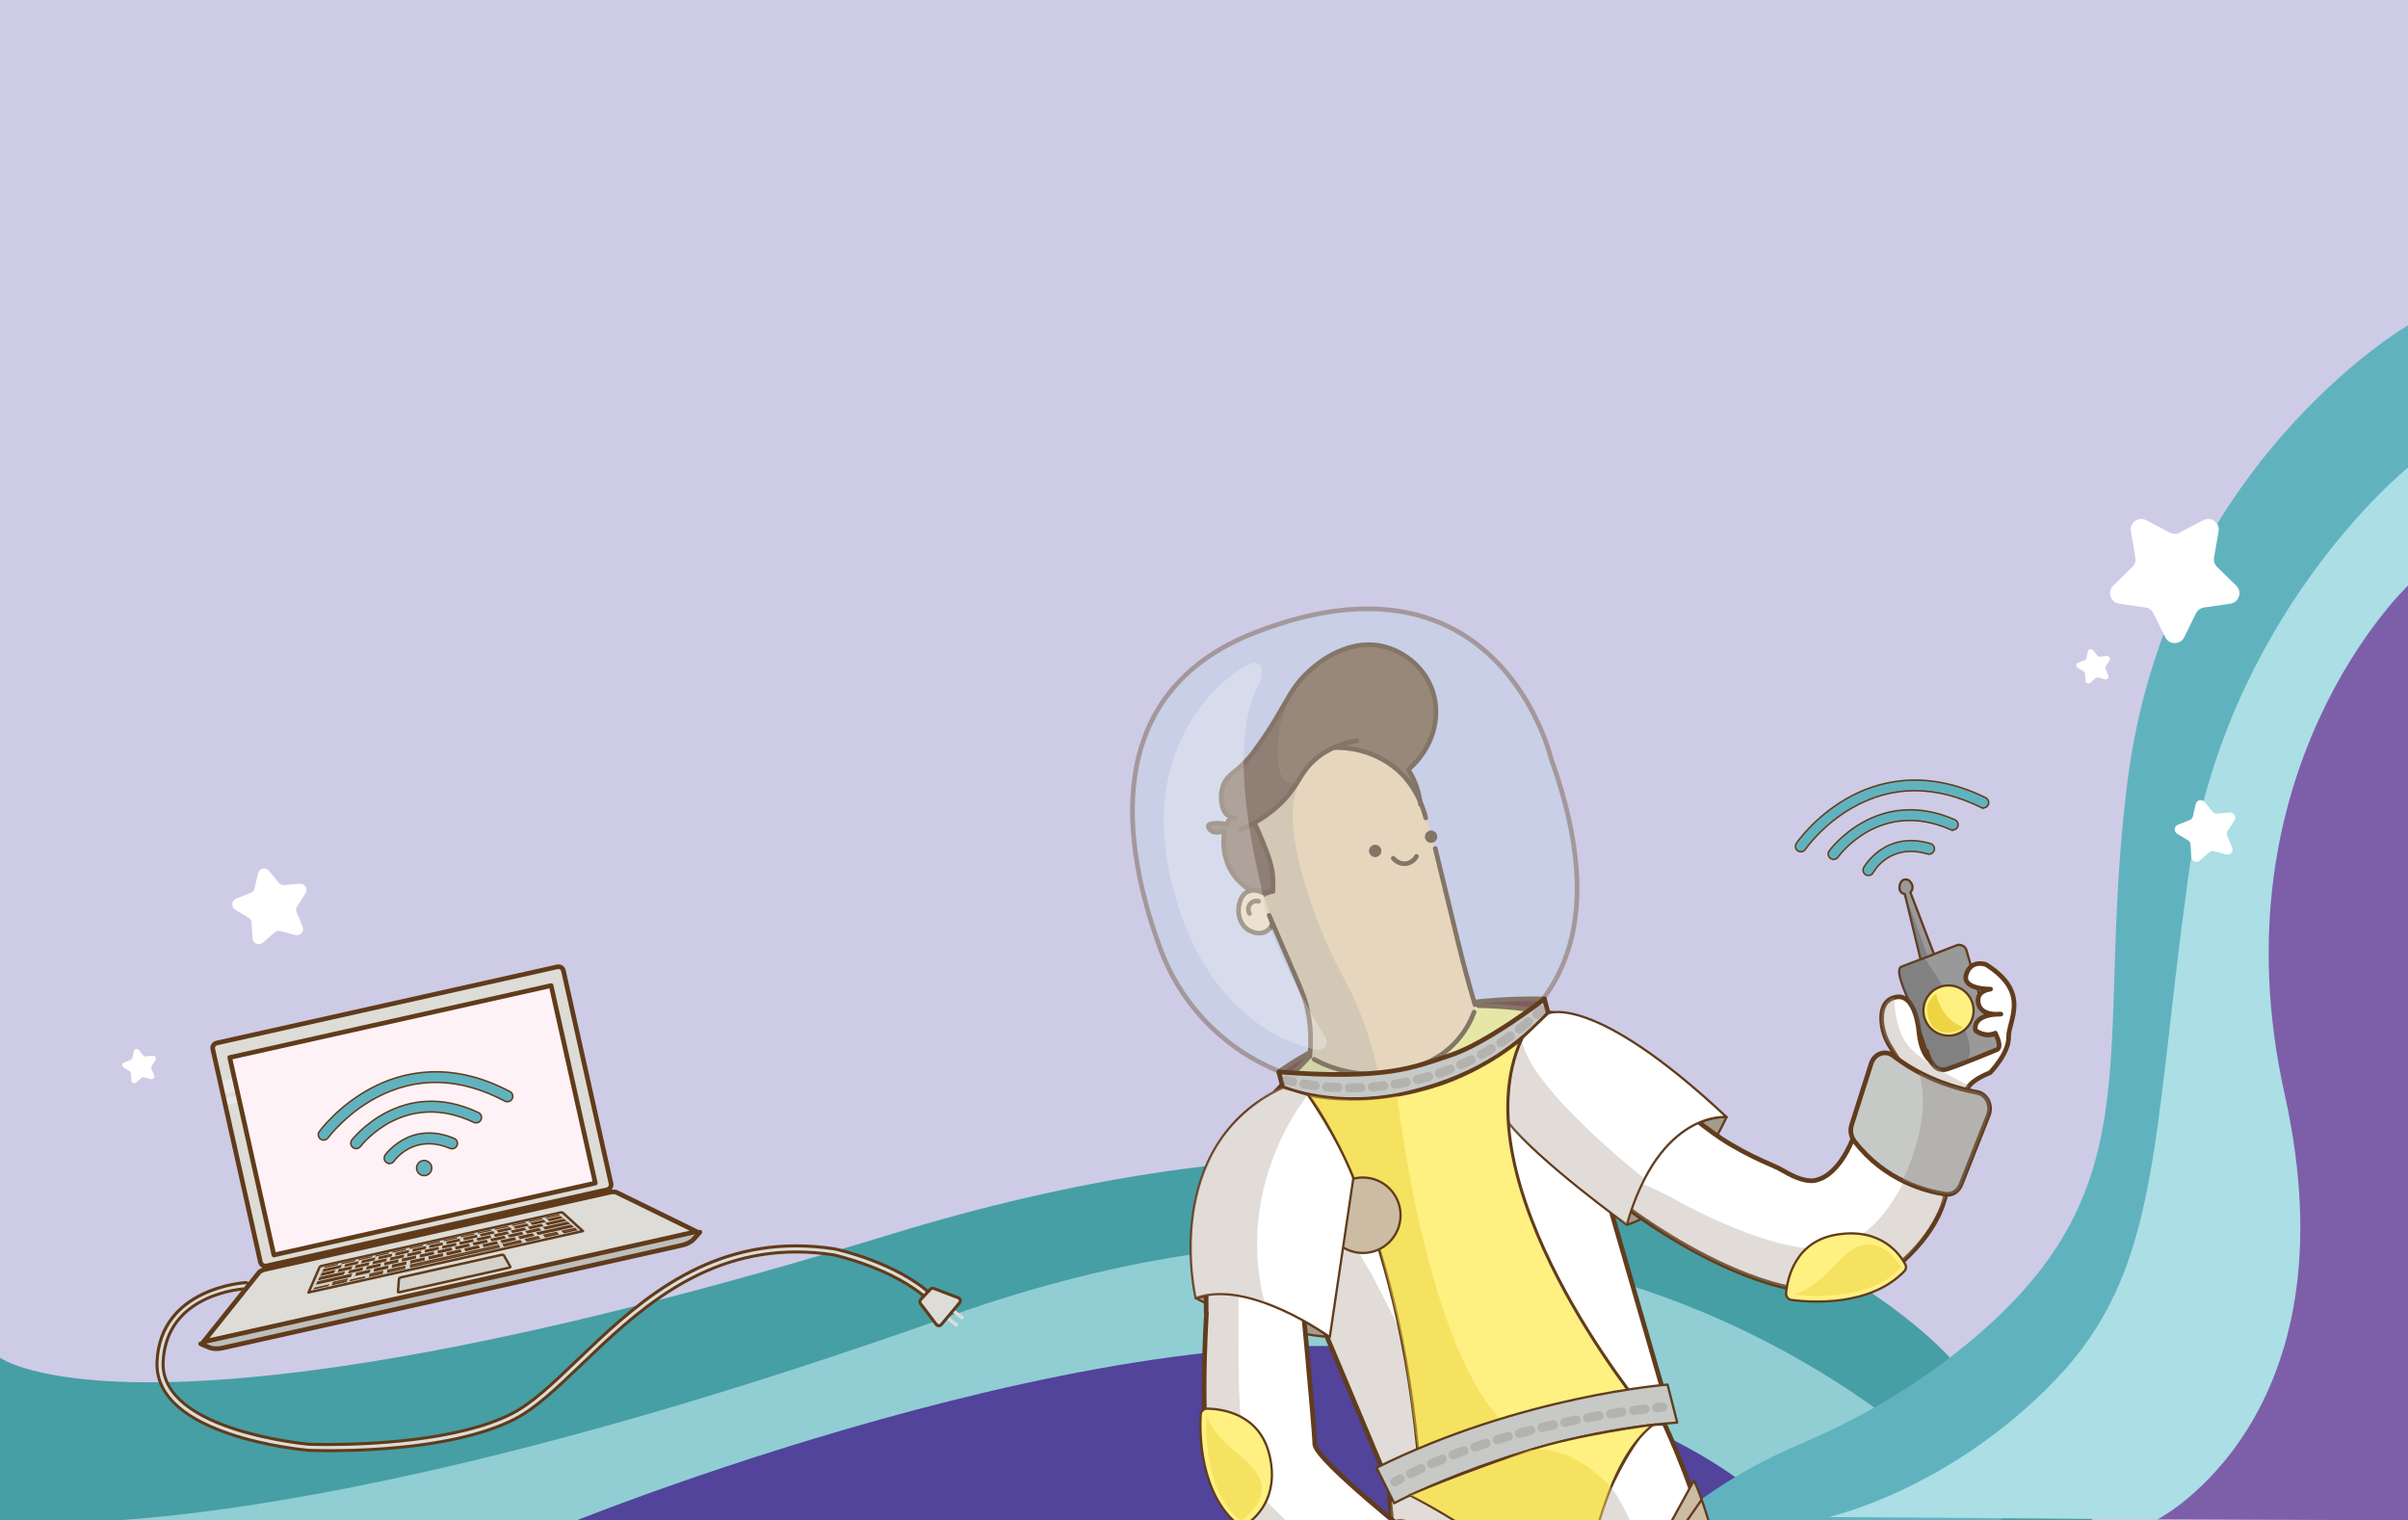 <?xml version="1.0" encoding="UTF-8"?><svg id="Layer_1" xmlns="http://www.w3.org/2000/svg" viewBox="0 0 792 500"><defs><style>.cls-1,.cls-2,.cls-3,.cls-4,.cls-5,.cls-6,.cls-7,.cls-8{fill:none;}.cls-2,.cls-3,.cls-4,.cls-5,.cls-6,.cls-9,.cls-7,.cls-10,.cls-11,.cls-8,.cls-12,.cls-13,.cls-14,.cls-15,.cls-16,.cls-17,.cls-18{stroke-linecap:round;}.cls-2,.cls-3,.cls-9,.cls-10,.cls-11,.cls-12,.cls-13,.cls-14,.cls-15,.cls-16,.cls-17,.cls-18{stroke-linejoin:round;}.cls-2,.cls-9,.cls-19,.cls-20,.cls-10,.cls-11,.cls-12,.cls-13,.cls-14,.cls-21,.cls-15,.cls-16,.cls-17,.cls-18{stroke:#613c1d;}.cls-2,.cls-9,.cls-10,.cls-11,.cls-12,.cls-13{stroke-width:1.53px;}.cls-3{stroke:#603b1b;stroke-width:1.53px;}.cls-4{stroke-dasharray:0 0 0 0 3.77 3.77 3.77 3.77;}.cls-4,.cls-5,.cls-6,.cls-7,.cls-19,.cls-20,.cls-8,.cls-21{stroke-miterlimit:10;}.cls-4,.cls-5,.cls-6,.cls-7,.cls-8{stroke:#8c8783;stroke-width:3px;}.cls-6{stroke-dasharray:0 0 0 0 0 0 3.83 3.83 3.83 3.83 3.83 3.83;}.cls-9{fill:#bed7e6;}.cls-9,.cls-22{opacity:.37;}.cls-23{fill:#e9e8e7;}.cls-24{fill:#fdd6a7;}.cls-25{fill:#e7e6e9;}.cls-26,.cls-27{fill:#eed441;}.cls-28{fill:#fef2f7;}.cls-29,.cls-11,.cls-17,.cls-30{fill:#fff;}.cls-31,.cls-20,.cls-21{fill:#fef081;}.cls-32{fill:#90ced3;}.cls-33{fill:#825a3a;}.cls-34{fill:#7d5fa9;}.cls-35{fill:#cecbe6;}.cls-36{fill:#abdee5;}.cls-37{fill:#bebebb;}.cls-38{fill:#dddcd6;}.cls-39{fill:#d4d2ca;}.cls-40{fill:#e0c098;}.cls-41{fill:#603b1b;}.cls-42,.cls-19{fill:#60b3be;}.cls-43{fill:#469fa5;}.cls-44{fill:#52439b;}.cls-7{stroke-dasharray:0 0 0 0 0 0 3.77 3.77 3.77 3.77 3.77 3.77;}.cls-19{stroke-width:.5px;}.cls-45,.cls-46,.cls-47,.cls-48{opacity:.35;}.cls-10{fill:#5d130c;}.cls-8{stroke-dasharray:0 0 0 0 3.83 3.83 3.83 3.83;}.cls-12,.cls-18{fill:#999;}.cls-13,.cls-15{fill:#c7c9c6;}.cls-14{fill:#a39c8d;}.cls-14,.cls-21,.cls-15,.cls-16,.cls-17,.cls-18{stroke-width:.75px;}.cls-16{fill:#ccbca3;}.cls-27{opacity:.49;}.cls-30{opacity:.27;}.cls-46{fill:#565554;}.cls-47{fill:#aa9b8c;}.cls-48{fill:#8c8783;}.cls-22{fill:#603526;}</style></defs><path class="cls-35" d="M0,0V500H792V0H0Z"/><g><path class="cls-43" d="M641.29,446.51s-100.92-116.32-348.1-40.63S0,446.51,0,446.51v53.49H688.44l-47.15-53.49Z"/><polygon class="cls-44" points="585.38 500 189.78 500 214.02 478.74 377.22 436.08 480.76 436.08 564.96 463.31 585.38 500"/><path class="cls-32" d="M657.8,500s-118.07-147.98-345.02-67.27C85.83,513.43,0,500,0,500H189.78s197.96-79.65,295.35-51.19c87.73,25.64,100.24,51.19,100.24,51.19h72.42Z"/></g><g><rect class="cls-38" x="311.31" y="429.85" width="1.16" height="7.71" transform="translate(-221.98 414.85) rotate(-52.26)"/><rect class="cls-38" x="313.16" y="427.47" width="1.16" height="7.71" transform="translate(-219.38 415.38) rotate(-52.26)"/><g><path class="cls-38" d="M108.42,477.11c-3.96,0-6.5-.1-6.97-.12-.53-.04-13.67-1.19-26.21-5.5-16.09-5.52-24.03-13.46-23.59-23.6,1.05-24.41,28.83-26.03,29.11-26.04h0c.58,0,1.02,.42,1.04,.95,.01,.27-.08,.53-.26,.73-.18,.2-.42,.31-.69,.32-1.08,.06-26.24,1.6-27.21,24.13-.97,22.52,47.45,26.98,47.94,27.02,.44,.02,2.66,.09,6.17,.09,12.25,0,42.66-.99,60.55-10.11,6.72-3.43,13.65-10.07,21.68-17.76,17.43-16.69,39.12-37.46,71.85-37.46,4.13,0,8.41,.33,12.7,.99,.8,.17,20.36,4.42,31.97,15.17,.2,.18,.31,.43,.32,.69,.01,.27-.08,.52-.27,.72-.19,.21-.45,.32-.73,.32-.25,0-.49-.09-.68-.27-11.02-10.21-30.17-14.5-30.97-14.67-4.16-.64-8.27-.96-12.25-.96-32.02,0-53.39,20.46-70.56,36.9-8.15,7.8-15.18,14.54-22.16,18.1-4.96,2.53-11.18,4.65-18.49,6.28-15.83,3.54-33.29,4.07-42.29,4.07Z"/><path class="cls-41" d="M261.83,410.26c4.1,0,8.34,.33,12.6,.98,1.15,.25,20.35,4.51,31.74,15.05,.13,.12,.16,.27,.16,.35,0,.08-.01,.23-.13,.36-.13,.14-.29,.16-.37,.16-.13,0-.25-.05-.34-.13-11.21-10.38-31.01-14.75-31.21-14.8h-.03s-.03-.01-.03-.01c-4.15-.64-8.29-.96-12.3-.96-32.22,0-53.67,20.54-70.91,37.05-8.11,7.77-15.12,14.48-22.03,18.01-4.93,2.51-11.11,4.61-18.37,6.24-15.78,3.53-33.2,4.06-42.19,4.06-3.96,0-6.48-.1-6.9-.12-.55-.05-13.62-1.19-26.11-5.47-15.86-5.44-23.68-13.21-23.26-23.11,1.03-23.91,28.36-25.55,28.66-25.57,.27,0,.48,.21,.5,.48,0,.18-.08,.31-.13,.36-.05,.06-.16,.15-.35,.16-1.09,.06-26.69,1.62-27.68,24.61-.41,9.54,7.85,17.33,23.89,22.51,12.14,3.93,24.38,5.01,24.5,5.02h.03s.02,0,.02,0c.41,.02,2.64,.09,6.15,.09,12.28,0,42.79-.99,60.78-10.17,6.78-3.46,13.74-10.12,21.8-17.84,17.37-16.63,38.98-37.32,71.51-37.32m0-1c-32.93,0-54.49,20.64-72.2,37.6-8,7.66-14.91,14.28-21.56,17.67-17.68,9.02-47.53,10.06-60.32,10.06-3.75,0-6.04-.09-6.12-.09-.48-.04-48.43-4.4-47.48-26.5,.95-22.13,25.68-23.6,26.73-23.65,.83-.04,1.47-.74,1.42-1.57-.04-.8-.7-1.43-1.49-1.43-.02,0-.05,0-.07,0-.29,.01-28.52,1.64-29.59,26.52-1.07,24.95,48.13,29.44,50.29,29.62,.41,.02,2.98,.12,6.99,.12,9.39,0,26.66-.56,42.4-4.08,6.73-1.5,13.18-3.55,18.61-6.32,7.04-3.6,14.1-10.35,22.27-18.18,17.32-16.58,38.4-36.77,70.22-36.77,3.88,0,7.93,.3,12.14,.95,.2,.04,19.73,4.36,30.74,14.55,.29,.27,.65,.4,1.02,.4,.4,0,.81-.16,1.1-.48,.56-.61,.53-1.56-.08-2.12-11.6-10.74-31.31-15.1-32.24-15.3-4.45-.68-8.7-1-12.78-1h0Z"/></g><g><path class="cls-38" d="M308.79,435.99c-.33,0-.64-.15-.84-.42l-5.18-6.81c-.31-.41-.29-.98,.07-1.36l1.71-1.84,1.49-1.55c.2-.21,.48-.33,.77-.33,.13,0,.26,.02,.38,.07l8,3.06c.33,.12,.56,.39,.65,.72,.09,.34,0,.68-.21,.95l-5.99,7.14c-.2,.24-.5,.38-.81,.38h0Z"/><path class="cls-41" d="M306.79,424.18c.07,0,.14,.01,.2,.04l8,3.06c.24,.09,.32,.28,.34,.38,.03,.1,.05,.31-.11,.5l-5.99,7.14c-.15,.17-.33,.2-.43,.2-.18,0-.34-.08-.45-.22l-5.18-6.81c-.17-.22-.15-.52,.03-.72l1.7-1.83,1.49-1.56c.11-.11,.25-.17,.41-.17m0-1c-.42,0-.83,.17-1.13,.48l-1.49,1.56-1.71,1.85c-.52,.56-.56,1.4-.1,2.01l5.18,6.81c.31,.41,.78,.62,1.24,.62,.44,0,.88-.18,1.19-.56l5.99-7.14c.69-.82,.36-2.08-.64-2.46l-8-3.06c-.18-.07-.37-.1-.56-.1h0Z"/></g><g><g><rect class="cls-38" x="75.67" y="328.87" width="119.71" height="76.64" rx="2.44" ry="2.44" transform="translate(-76.89 38.44) rotate(-12.61)"/><path class="cls-38" d="M67.44,442.02l161.56-36.14c1.35-.3,1.62-.95,.62-1.44l-26.51-12.97c-.51-.25-1.69-.28-2.64-.07l-113.4,25.37c-.95,.21-2,.74-2.36,1.19l-18.45,23.03c-.69,.87-.17,1.34,1.17,1.03Z"/><rect class="cls-28" x="81.57" y="335.19" width="108.32" height="66.55" transform="translate(348.61 698.41) rotate(167.39)"/><path class="cls-37" d="M73.24,443.35l151.08-33.79c1.65-.37,3.1-1.13,3.91-2.04l2.01-2.27-164.2,36.73,2.79,1.19c1.12,.48,2.76,.54,4.4,.18Z"/><polygon class="cls-23" points="77.14 354.6 71.81 355.79 72.79 359.99 78.04 358.81 77.14 354.6"/><polygon class="cls-23" points="78.5 360.25 73.16 361.44 73.66 363.5 78.92 362.32 78.5 360.25"/><path class="cls-39" d="M101.55,425.1l90.09-20.15c.45-.1,.58-.39,.3-.63l-6.5-5.61c-.22-.19-.72-.28-1.12-.19l-78.63,17.59c-.39,.09-.82,.38-.94,.65l-3.71,7.89c-.16,.35,.07,.55,.52,.45Z"/><path class="cls-39" d="M131.44,425.41l36.13-8.08c.56-.13,.85-.52,.64-.87l-2.15-3.77c-.17-.3-.73-.46-1.24-.34l-33.03,7.39c-.51,.11-.95,.49-.97,.84l-.34,4.32c-.03,.41,.39,.64,.95,.51Z"/><g><polygon class="cls-25" points="174.24 404.29 178.85 403.25 178.08 402.48 173.55 403.49 174.24 404.29"/><polygon class="cls-25" points="168.54 405.56 173.15 404.53 172.48 403.73 167.95 404.74 168.54 405.56"/><polygon class="cls-25" points="162.84 406.84 167.45 405.8 166.88 404.98 162.35 406 162.84 406.84"/><polygon class="cls-25" points="157.05 408.13 161.67 407.1 161.2 406.25 156.67 407.27 157.05 408.13"/><polygon class="cls-25" points="151.27 409.42 155.89 408.39 155.52 407.52 150.99 408.54 151.27 409.42"/><polygon class="cls-25" points="145.57 410.7 150.19 409.67 149.92 408.78 145.39 409.79 145.57 410.7"/><polygon class="cls-25" points="139.75 412 144.37 410.97 144.2 410.05 139.67 411.07 139.75 412"/><polygon class="cls-25" points="133.93 413.3 138.55 412.27 138.48 411.33 133.95 412.35 133.93 413.3"/><polygon class="cls-25" points="128.23 414.58 132.85 413.54 132.89 412.59 128.35 413.6 128.23 414.58"/><polygon class="cls-25" points="122.45 415.87 127.06 414.84 127.2 413.86 122.67 414.87 122.45 415.87"/><polygon class="cls-25" points="116.66 417.16 121.28 416.13 121.52 415.13 116.99 416.14 116.66 417.16"/><polygon class="cls-25" points="110.96 418.44 115.58 417.41 115.93 416.38 111.39 417.39 110.96 418.44"/><polygon class="cls-25" points="105.26 419.71 109.88 418.68 110.33 417.63 105.79 418.65 105.26 419.71"/><polygon class="cls-25" points="173.36 405.72 178.09 404.66 177.31 403.84 172.67 404.88 173.36 405.72"/><polygon class="cls-25" points="167.53 407.02 172.26 405.97 171.58 405.12 166.95 406.16 167.53 407.02"/><polygon class="cls-25" points="161.7 408.33 166.42 407.27 165.86 406.41 161.22 407.44 161.7 408.33"/><polygon class="cls-25" points="155.79 409.65 160.51 408.6 160.05 407.7 155.41 408.74 155.79 409.65"/><polygon class="cls-25" points="149.87 410.98 154.59 409.92 154.24 409 149.6 410.04 149.87 410.98"/><polygon class="cls-25" points="144.04 412.28 148.76 411.22 148.52 410.28 143.88 411.32 144.04 412.28"/><polygon class="cls-25" points="138.08 413.61 142.81 412.56 142.67 411.59 138.03 412.63 138.08 413.61"/><polygon class="cls-25" points="132.13 414.94 136.85 413.89 136.82 412.9 132.18 413.94 132.13 414.94"/><polygon class="cls-25" points="126.3 416.25 131.02 415.19 131.09 414.18 126.46 415.22 126.3 416.25"/><polygon class="cls-25" points="120.38 417.57 125.11 416.51 125.29 415.48 120.65 416.52 120.38 417.57"/><polygon class="cls-25" points="114.47 418.89 119.19 417.84 119.48 416.78 114.84 417.82 114.47 418.89"/><polygon class="cls-25" points="171.01 407.54 175.84 406.46 175.09 405.59 170.35 406.65 171.01 407.54"/><polygon class="cls-25" points="165.04 408.88 169.87 407.8 169.23 406.9 164.49 407.96 165.04 408.88"/><polygon class="cls-25" points="159.07 410.21 163.91 409.13 163.37 408.21 158.63 409.27 159.07 410.21"/><polygon class="cls-25" points="153.02 411.57 157.85 410.49 157.43 409.54 152.69 410.6 153.02 411.57"/><polygon class="cls-25" points="146.96 412.92 151.8 411.84 151.49 410.87 146.74 411.93 146.96 412.92"/><polygon class="cls-25" points="140.99 414.26 145.83 413.18 145.63 412.18 140.88 413.24 140.99 414.26"/><polygon class="cls-25" points="134.9 415.62 139.73 414.54 139.65 413.52 134.9 414.58 134.9 415.62"/><polygon class="cls-25" points="128.8 416.98 133.64 415.9 133.66 414.86 128.92 415.92 128.8 416.98"/><polygon class="cls-25" points="122.83 418.32 127.67 417.24 127.81 416.17 123.06 417.23 122.83 418.32"/><polygon class="cls-25" points="116.78 419.67 121.61 418.59 121.86 417.5 117.12 418.56 116.78 419.67"/><polygon class="cls-25" points="180.64 401.66 185.15 400.65 184.29 399.94 179.85 400.93 180.64 401.66"/><polygon class="cls-25" points="175.06 402.91 179.58 401.9 178.81 401.16 174.37 402.15 175.06 402.91"/><polygon class="cls-25" points="169.49 404.16 174 403.15 173.33 402.39 168.9 403.38 169.49 404.16"/><polygon class="cls-25" points="163.84 405.42 168.35 404.41 167.78 403.63 163.34 404.62 163.84 405.42"/><polygon class="cls-25" points="158.18 406.69 162.69 405.68 162.22 404.87 157.78 405.87 158.18 406.69"/><polygon class="cls-25" points="152.61 407.93 157.12 406.92 156.74 406.1 152.31 407.09 152.61 407.93"/><polygon class="cls-25" points="146.92 409.21 151.43 408.2 151.15 407.35 146.71 408.34 146.92 409.21"/><polygon class="cls-25" points="141.22 410.48 145.74 409.47 145.55 408.6 141.12 409.59 141.22 410.48"/><polygon class="cls-25" points="135.65 411.73 140.16 410.72 140.08 409.83 135.64 410.82 135.65 411.73"/><polygon class="cls-25" points="130 412.99 134.51 411.98 134.52 411.07 130.08 412.06 130 412.99"/><polygon class="cls-25" points="124.34 414.25 128.85 413.24 128.96 412.31 124.53 413.3 124.34 414.25"/><polygon class="cls-25" points="118.77 415.5 123.28 414.49 123.49 413.54 119.05 414.53 118.77 415.5"/><polygon class="cls-25" points="113.19 416.75 117.71 415.74 118.01 414.76 113.57 415.75 113.19 416.75"/><polygon class="cls-25" points="179.64 400.75 184.15 399.74 183.74 399.39 179.26 400.39 179.64 400.75"/><polygon class="cls-25" points="174.08 401.99 178.59 400.98 178.21 400.63 173.74 401.63 174.08 401.99"/><polygon class="cls-25" points="168.51 403.24 173.02 402.23 172.69 401.86 168.22 402.86 168.51 403.24"/><polygon class="cls-25" points="162.86 404.5 167.37 403.49 167.09 403.12 162.62 404.12 162.86 404.5"/><polygon class="cls-25" points="157.21 405.77 161.72 404.76 161.49 404.37 157.02 405.37 157.21 405.77"/><polygon class="cls-25" points="151.64 407.01 156.15 406 155.97 405.6 151.5 406.6 151.64 407.01"/><polygon class="cls-25" points="145.95 408.28 150.46 407.28 150.33 406.87 145.86 407.87 145.95 408.28"/><polygon class="cls-25" points="140.27 409.56 144.78 408.55 144.69 408.13 140.22 409.13 140.27 409.56"/><polygon class="cls-25" points="134.7 410.8 139.21 409.79 139.17 409.36 134.7 410.36 134.7 410.8"/><polygon class="cls-25" points="129.05 412.07 133.56 411.06 133.57 410.61 129.1 411.61 129.05 412.07"/><polygon class="cls-25" points="123.4 413.33 127.91 412.32 127.97 411.87 123.5 412.87 123.4 413.33"/><polygon class="cls-25" points="117.83 414.57 122.34 413.57 122.45 413.1 117.98 414.1 117.83 414.57"/><polygon class="cls-25" points="112.26 415.82 116.77 414.81 116.93 414.34 112.46 415.34 112.26 415.82"/><polygon class="cls-25" points="106.56 417.1 111.07 416.09 111.27 415.6 106.8 416.6 106.56 417.1"/><polygon class="cls-25" points="180.05 402.99 186.37 401.57 185.47 400.82 179.26 402.21 180.05 402.99"/><polygon class="cls-25" points="179.27 404.4 187.55 402.55 186.61 401.76 178.47 403.58 179.27 404.4"/><polygon class="cls-25" points="177.01 406.2 188.79 403.57 187.8 402.75 176.24 405.33 177.01 406.2"/><polygon class="cls-25" points="105.9 418.38 112.08 417 112.48 416 106.41 417.36 105.9 418.38"/><polygon class="cls-25" points="104.55 421.11 113.09 419.2 113.49 418.12 105.1 420 104.55 421.11"/><polygon class="cls-25" points="103.83 422.57 115.46 419.97 115.82 418.85 104.41 421.4 103.83 422.57"/><polygon class="cls-25" points="164.58 410.34 134.87 416.99 134.87 415.9 164.02 409.38 164.58 410.34"/><polygon class="cls-25" points="127.26 418.69 133.32 417.33 133.35 416.24 127.4 417.57 127.26 418.69"/><polygon class="cls-25" points="121.29 420.03 125.87 419 126.05 417.87 121.55 418.88 121.29 420.03"/><polygon class="cls-25" points="171.83 408.72 165.76 410.08 165.18 409.12 171.13 407.79 171.83 408.72"/><polygon class="cls-25" points="177.79 407.39 173.21 408.41 172.49 407.48 176.99 406.48 177.79 407.39"/><polygon class="cls-25" points="183.94 406.01 179.35 407.04 178.52 406.13 183.02 405.13 183.94 406.01"/><polygon class="cls-25" points="190.08 404.64 185.5 405.66 184.55 404.78 189.04 403.78 190.08 404.64"/><polygon class="cls-25" points="114.92 421.45 119.97 420.32 120.12 419.74 115.11 420.86 114.92 421.45"/><polygon class="cls-25" points="108.99 422.78 114.04 421.65 114.24 421.05 109.23 422.17 108.99 422.78"/><polygon class="cls-25" points="103.05 424.1 108.11 422.97 108.37 422.37 103.36 423.48 103.05 424.1"/><polygon class="cls-25" points="109.23 422.17 114.24 421.05 114.44 420.47 109.48 421.58 109.23 422.17"/></g><path class="cls-41" d="M183.68,318.71c.43,0,.8,.3,.89,.72l15.66,70.02c.05,.24,.01,.49-.12,.69-.13,.21-.34,.35-.58,.4l-112.05,25.06c-.07,.02-.14,.02-.2,.02-.43,0-.8-.3-.89-.72l-15.66-70.02c-.11-.49,.2-.99,.7-1.1l112.05-25.06c.07-.02,.14-.02,.2-.02m0-1.53c-.18,0-.36,.02-.54,.06l-112.05,25.06c-1.32,.29-2.15,1.6-1.85,2.92l15.66,70.02c.25,1.14,1.26,1.91,2.38,1.91,.18,0,.36-.02,.54-.06l112.05-25.06c1.32-.29,2.15-1.6,1.85-2.92l-15.66-70.02c-.25-1.14-1.26-1.91-2.38-1.91h0Z"/><path class="cls-41" d="M201.76,392.77c.39,0,.62,.05,.64,.06l24.42,11.95-157.96,35.33,16.98-21.2c.15-.15,.82-.52,1.52-.68l113.4-25.37c.3-.07,.65-.1,.99-.1m0-1.53c-.43,0-.9,.05-1.33,.14l-113.4,25.37c-.95,.21-2,.74-2.36,1.19l-18.45,23.03c-.55,.69-.34,1.13,.45,1.13,.2,0,.45-.03,.72-.09l161.56-36.14c1.35-.3,1.62-.95,.62-1.44l-26.51-12.98c-.28-.14-.77-.21-1.31-.21h0Z"/><rect class="cls-3" x="81.52" y="335.17" width="108.32" height="66.55" transform="translate(348.52 698.39) rotate(167.39)"/><path class="cls-3" d="M66.01,441.97l2.79,1.19c1.12,.48,2.76,.54,4.4,.18l151.08-33.79c1.65-.37,3.1-1.13,3.91-2.04l2.01-2.27"/><path class="cls-41" d="M184.59,399.13c.15,0,.26,.04,.27,.04,0,0,0,0,0,0l6,5.49-88.68,19.84,3.26-7.53c.04-.06,.22-.2,.39-.23l78.63-17.59s.07-.01,.14-.01m0-.8c-.11,0-.21,.01-.31,.03l-78.63,17.59c-.39,.09-.81,.39-.94,.68l-3.61,8.33c-.13,.31,.01,.51,.32,.51,.06,0,.13,0,.21-.02l90.09-20.15c.45-.1,.58-.4,.29-.67l-6.6-6.04c-.17-.16-.49-.25-.81-.25h0Z"/><path class="cls-41" d="M165.18,413.1c.11,0,.19,.02,.23,.04l1.94,3.4-36.04,8.06,.31-3.91c.05-.06,.18-.15,.36-.19l33.03-7.39c.06-.01,.11-.02,.17-.02m-33.55,7.52h0m33.55-8.33c-.11,0-.23,.01-.35,.04l-33.03,7.39c-.51,.11-.95,.49-.97,.84l-.34,4.32c-.03,.33,.25,.55,.66,.55,.09,0,.19-.01,.29-.03l36.13-8.08c.56-.12,.85-.52,.64-.87l-2.15-3.77c-.13-.24-.5-.38-.89-.38h0Z"/><g><polygon class="cls-41" points="178.08 402.47 173.55 403.48 174.24 404.28 178.86 403.25 178.08 402.47 178.08 402.47"/><polygon class="cls-41" points="172.48 403.72 167.95 404.74 168.54 405.55 173.16 404.52 172.48 403.72 172.48 403.72"/><polygon class="cls-41" points="166.89 404.97 162.35 405.99 162.84 406.83 167.46 405.8 166.89 404.97 166.89 404.97"/><polygon class="cls-41" points="161.2 406.24 156.67 407.26 157.06 408.12 161.67 407.09 161.2 406.24 161.2 406.24"/><polygon class="cls-41" points="155.52 407.51 150.99 408.53 151.27 409.41 155.89 408.38 155.52 407.51 155.52 407.51"/><polygon class="cls-41" points="149.92 408.77 145.39 409.78 145.57 410.69 150.19 409.66 149.92 408.77 149.92 408.77"/><polygon class="cls-41" points="144.21 410.05 139.67 411.06 139.75 411.99 144.37 410.96 144.21 410.05 144.21 410.05"/><polygon class="cls-41" points="138.49 411.33 133.95 412.34 133.93 413.29 138.55 412.26 138.49 411.33 138.49 411.33"/><path class="cls-41" d="M132.89,412.58h0Zm0,0l-4.53,1.01-.12,.98,4.62-1.03,.04-.96h0Z"/><path class="cls-41" d="M127.21,413.85h0Zm0,0l-4.53,1.01-.22,1,4.62-1.03,.14-.98h0Z"/><path class="cls-41" d="M121.53,415.12h0Zm0,0l-4.53,1.01-.33,1.02,4.62-1.03,.24-1h0Z"/><path class="cls-41" d="M115.93,416.37h0Zm0,0l-4.53,1.01-.43,1.05,4.62-1.03,.34-1.03h0Z"/><path class="cls-41" d="M110.33,417.62h0Zm0,0l-4.53,1.01-.53,1.07,4.62-1.03,.45-1.05h0Z"/><polygon class="cls-41" points="177.31 403.84 172.68 404.87 173.37 405.71 178.09 404.66 177.31 403.84 177.31 403.84"/><polygon class="cls-41" points="171.59 405.12 166.95 406.15 167.54 407.02 172.26 405.96 171.59 405.12 171.59 405.12"/><polygon class="cls-41" points="165.86 406.4 161.23 407.43 161.71 408.32 166.43 407.26 165.86 406.4 165.86 406.4"/><polygon class="cls-41" points="160.05 407.7 155.42 408.73 155.79 409.64 160.51 408.59 160.05 407.7 160.05 407.7"/><polygon class="cls-41" points="154.24 409 149.61 410.03 149.87 410.97 154.6 409.91 154.24 409 154.24 409"/><polygon class="cls-41" points="148.52 410.28 143.88 411.31 144.04 412.27 148.77 411.21 148.52 410.28 148.52 410.28"/><polygon class="cls-41" points="142.67 411.58 138.03 412.62 138.09 413.6 142.81 412.55 142.67 411.58 142.67 411.58"/><polygon class="cls-41" points="136.82 412.89 132.19 413.93 132.13 414.94 136.86 413.88 136.82 412.89 136.82 412.89"/><path class="cls-41" d="M131.1,414.17h0Zm0,0l-4.64,1.04-.16,1.03,4.72-1.06,.07-1.01h0Z"/><path class="cls-41" d="M125.29,415.47h0Zm0,0l-4.64,1.04-.27,1.05,4.72-1.06,.18-1.03h0Z"/><path class="cls-41" d="M119.48,416.77h0Zm0,0l-4.64,1.04-.37,1.08,4.72-1.06,.29-1.06h0Z"/><polygon class="cls-41" points="175.09 405.58 170.35 406.64 171.01 407.54 175.85 406.45 175.09 405.58 175.09 405.58"/><polygon class="cls-41" points="169.24 406.89 164.49 407.95 165.04 408.87 169.88 407.79 169.24 406.89 169.24 406.89"/><polygon class="cls-41" points="163.38 408.2 158.63 409.26 159.08 410.21 163.91 409.12 163.38 408.2 163.38 408.2"/><polygon class="cls-41" points="157.43 409.53 152.69 410.59 153.02 411.56 157.85 410.48 157.43 409.53 157.43 409.53"/><polygon class="cls-41" points="151.49 410.86 146.75 411.92 146.97 412.91 151.8 411.83 151.49 410.86 151.49 410.86"/><polygon class="cls-41" points="145.63 412.17 140.89 413.23 141 414.25 145.83 413.17 145.63 412.17 145.63 412.17"/><polygon class="cls-41" points="139.65 413.51 134.91 414.57 134.9 415.61 139.74 414.53 139.65 413.51 139.65 413.51"/><path class="cls-41" d="M133.67,414.85h0Zm0,0l-4.74,1.06-.12,1.07,4.83-1.08,.03-1.05h0Z"/><path class="cls-41" d="M127.81,416.16h0Zm0,0l-4.74,1.06-.23,1.09,4.83-1.08,.14-1.07h0Z"/><path class="cls-41" d="M121.87,417.49h0Zm0,0l-4.74,1.06-.34,1.12,4.83-1.08,.25-1.1h0Z"/><polygon class="cls-41" points="184.29 399.93 179.85 400.92 180.64 401.65 185.15 400.64 184.29 399.93 184.29 399.93"/><polygon class="cls-41" points="178.81 401.15 174.38 402.15 175.07 402.9 179.58 401.89 178.81 401.15 178.81 401.15"/><polygon class="cls-41" points="173.34 402.38 168.9 403.37 169.49 404.15 174.01 403.14 173.34 402.38 173.34 402.38"/><polygon class="cls-41" points="167.78 403.62 163.34 404.61 163.84 405.41 168.35 404.4 167.78 403.62 167.78 403.62"/><polygon class="cls-41" points="162.22 404.87 157.79 405.86 158.18 406.68 162.7 405.67 162.22 404.87 162.22 404.87"/><polygon class="cls-41" points="156.74 406.09 152.31 407.08 152.61 407.92 157.13 406.91 156.74 406.09 156.74 406.09"/><polygon class="cls-41" points="151.15 407.34 146.72 408.33 146.92 409.2 151.43 408.19 151.15 407.34 151.15 407.34"/><polygon class="cls-41" points="145.56 408.59 141.12 409.58 141.23 410.47 145.74 409.46 145.56 408.59 145.56 408.59"/><polygon class="cls-41" points="140.08 409.82 135.64 410.81 135.65 411.72 140.17 410.71 140.08 409.82 140.08 409.82"/><path class="cls-41" d="M134.52,411.06h0Zm0,0l-4.44,.99-.09,.93,4.51-1.01v-.91h.01Z"/><path class="cls-41" d="M128.97,412.3h0Zm0,0l-4.44,.99-.19,.95,4.51-1.01,.11-.93h0Z"/><path class="cls-41" d="M123.49,413.53h0Zm0,0l-4.44,.99-.28,.97,4.51-1.01,.2-.95h0Z"/><path class="cls-41" d="M118.01,414.75h0Zm0,0l-4.44,.99-.38,.99,4.51-1.01,.3-.98h0Z"/><polygon class="cls-41" points="183.74 399.39 179.27 400.39 179.65 400.74 184.16 399.73 183.74 399.39 183.74 399.39"/><polygon class="cls-41" points="178.22 400.62 173.75 401.62 174.08 401.98 178.59 400.98 178.22 400.62 178.22 400.62"/><polygon class="cls-41" points="172.7 401.86 168.23 402.86 168.51 403.23 173.02 402.22 172.7 401.86 172.7 401.86"/><polygon class="cls-41" points="167.1 403.11 162.62 404.11 162.86 404.49 167.37 403.49 167.1 403.11 167.1 403.11"/><polygon class="cls-41" points="161.49 404.36 157.02 405.36 157.21 405.76 161.72 404.75 161.49 404.36 161.49 404.36"/><polygon class="cls-41" points="155.97 405.6 151.5 406.6 151.64 407 156.15 405.99 155.97 405.6 155.97 405.6"/><polygon class="cls-41" points="150.33 406.86 145.86 407.86 145.96 408.28 150.47 407.27 150.33 406.86 150.33 406.86"/><polygon class="cls-41" points="144.7 408.12 140.23 409.12 140.27 409.55 144.78 408.54 144.7 408.12 144.7 408.12"/><polygon class="cls-41" points="139.18 409.35 134.7 410.35 134.7 410.79 139.21 409.78 139.18 409.35 139.18 409.35"/><path class="cls-41" d="M133.57,410.61h0Zm0,0l-4.47,1-.05,.45,4.51-1.01v-.44h.01Z"/><path class="cls-41" d="M127.97,411.86h0Zm0,0l-4.47,1-.1,.46,4.51-1.01,.06-.45h0Z"/><path class="cls-41" d="M122.45,413.09h0Zm0,0l-4.47,1-.15,.47,4.51-1.01,.11-.46h0Z"/><path class="cls-41" d="M116.93,414.33h0Zm0,0l-4.47,1-.19,.48,4.51-1.01,.16-.47h0Z"/><path class="cls-41" d="M111.27,415.59h0Zm0,0l-4.47,1-.24,.49,4.51-1.01,.2-.48h0Z"/><polygon class="cls-41" points="185.47 400.82 179.26 402.2 180.05 402.98 186.38 401.56 185.47 400.82 185.47 400.82"/><polygon class="cls-41" points="186.61 401.76 178.48 403.57 179.27 404.39 187.56 402.54 186.61 401.76 186.61 401.76"/><polygon class="cls-41" points="187.8 402.74 176.24 405.32 177.02 406.19 188.79 403.56 187.8 402.74 187.8 402.74"/><path class="cls-41" d="M112.48,415.99h0Zm0,0l-6.08,1.36-.5,1.02,6.18-1.38,.4-1h0Z"/><path class="cls-41" d="M113.49,418.11h0Zm0,0l-8.38,1.88-.55,1.12,8.54-1.91,.4-1.08h0Z"/><path class="cls-41" d="M115.83,418.84h0Zm0,0l-11.41,2.55-.58,1.17,11.63-2.6,.36-1.12h0Z"/><path class="cls-41" d="M163.77,409.95l.02,.04-28.41,6.35v-.05s28.39-6.35,28.39-6.35m.25-.58l-29.15,6.52v1.09s29.7-6.65,29.7-6.65l-.56-.97h0Z"/><path class="cls-41" d="M132.83,416.87v.05s-4.97,1.11-4.97,1.11v-.05s4.97-1.11,4.97-1.11m.53-.64h0Zm0,0l-5.95,1.33-.15,1.12,6.06-1.36,.03-1.1h0Z"/><path class="cls-41" d="M125.44,418.52v.05s-3.47,.77-3.47,.77v-.05s3.47-.77,3.47-.77m.62-.66h0Zm0,0l-4.5,1.01-.26,1.15,4.59-1.03,.17-1.13h0Z"/><path class="cls-41" d="M170.92,408.35l.03,.04-4.94,1.11-.03-.04,4.94-1.1m.21-.57l-5.95,1.33,.58,.96,6.06-1.36-.69-.94h0Z"/><path class="cls-41" d="M176.81,407.03l.04,.04-3.43,.77-.03-.04,3.43-.77m.18-.56l-4.5,1.01,.72,.93,4.59-1.03-.81-.91h0Z"/><path class="cls-41" d="M182.86,405.67l.04,.04-3.37,.75-.04-.04,3.37-.75m.15-.56l-4.5,1.01,.84,.9,4.59-1.03-.92-.88h0Z"/><path class="cls-41" d="M188.92,404.32l.05,.04-3.31,.74-.04-.04,3.31-.74m.13-.55l-4.5,1.01,.95,.88,4.59-1.03-1.04-.86h0Z"/><path class="cls-41" d="M120.12,419.73h0Zm0,0l-5.01,1.12-.19,.59,5.06-1.13,.14-.58h0Z"/><path class="cls-41" d="M114.25,421.04h0Zm0,0l-5.01,1.12-.25,.61,5.06-1.13,.2-.6h0Z"/><path class="cls-41" d="M108.37,422.36h0Zm0,0l-5.01,1.12-.31,.62,5.06-1.13,.26-.61h0Z"/><path class="cls-41" d="M114.44,420.46h0Zm0,0l-4.96,1.11-.24,.59,5.01-1.12,.2-.58h0Z"/></g></g><path class="cls-19" d="M128.39,382.65c-.43,.06-.88-.03-1.26-.29-.81-.56-1.01-1.66-.46-2.47,.08-.12,8.15-11.54,22.7-5.49,.91,.38,1.33,1.42,.96,2.32-.38,.91-1.42,1.33-2.32,.96-11.92-4.96-18.15,3.85-18.41,4.22-.29,.43-.74,.68-1.21,.75Z"/><path class="cls-19" d="M156.99,369.26c-.37,.08-.78,.05-1.15-.13-22.63-10.73-36.69,7.18-37.28,7.94-.6,.78-1.71,.93-2.49,.33-.78-.59-.93-1.71-.34-2.49,.16-.21,16.35-20.98,41.63-9,.89,.42,1.26,1.48,.84,2.37-.24,.51-.7,.86-1.22,.97Z"/><path class="cls-19" d="M167.26,362.3c-.4,.09-.83,.04-1.22-.16-14.77-7.81-29-8.18-42.31-1.11-10.03,5.33-15.78,13.12-15.83,13.2-.58,.79-1.69,.97-2.48,.39s-.97-1.69-.39-2.48c.25-.34,6.2-8.45,16.91-14.18,9.93-5.32,25.94-9.45,45.77,1.04,.87,.46,1.2,1.53,.74,2.4-.25,.48-.69,.79-1.18,.9Z"/><circle class="cls-19" cx="139.51" cy="384.16" r="2.49"/></g></g><path class="cls-42" d="M792,106.98s-79.45,46.13-92.39,150.97c-11.34,91.84,11.35,134.95-58.32,188.56-15.18,11.68-31.92,21.13-49.56,28.57-10.53,4.44-25.71,12.23-41.19,24.92h107.26s60.72-50.01,60.72-154.32,73.48-173.98,73.48-173.98V106.98Z"/><polygon class="cls-34" points="792 171.69 741.46 250 726.23 371.53 709.62 499.69 792 500 792 171.69"/><path class="cls-36" d="M792,153.77s-60.49,48.54-72.44,135.75-8.94,128.47-43.79,164.58-74.27,44.82-74.27,44.82l108.12,.78s65.5-33.41,41.8-139.87,40.58-167.24,40.58-167.24v-38.82Z"/><g><path class="cls-11" d="M547.34,468.09s12.49,26.43,15.27,45.61c2.78,19.18,8.22,44.04,12.04,53.43,3.82,9.39,26.49,60.11,22.79,83.11,0,0-13.31,17.6-37.07,9.62,0,0-12.94-68.58-23.51-84.44-10.57-15.86-21.6-48.91-21.6-48.91,0,0,11.84-41.25,27.07-58.23l5-.19Z"/><path class="cls-11" d="M456.94,491.15s1.7,29.18,8.44,47.35c6.74,18.17,13.88,42.6,15.02,52.67,1.14,10.07,5.54,65.45,19.81,83.88,0,0,20.11,9.08,37.15-9.31,0,0-21.49-66.4-19.81-85.38,1.68-18.98-4.47-53.28-4.47-53.28,0,0-30.16-30.54-51.66-38.15l-4.48,2.23Z"/><path class="cls-14" d="M535.05,402.79s17.58-3.58,32.83-35.39c0,0-11.5-1.18-22.1,12.57-10.6,13.75-10.72,22.83-10.72,22.83Z"/><path class="cls-14" d="M393.27,426.91s18.91,10.75,44.1,12.84c0,0-23.32-17.37-44.1-12.84Z"/><path class="cls-29" d="M427.97,423.75l2.22,23.93,2.19,26.08s-.36,1.96,2.02,4.62c2.38,2.66,25.16,22.9,25.16,22.9l.96,.79s-7.24-1-13.94,9.59l-9.29,11.54s-1.23,2.11-1.35,2.6l-23.96-22.31s-9.6-10.79-11.29-13.96-3.08-6.67-3.58-11.36c-.5-4.69-1.14-29.82-.73-37.95l.32-8.49,31.25-7.97Z"/><path class="cls-29" d="M586.86,385.56s5.53,3.99,10.79,2.51c5.25-1.47,10.27-9.62,11.72-13.47s4.84-15.16,4.64-17.78c-.19-2.63,0,0,0,0,0,0,1.2,3.37,10.95,6.02,9.75,2.65,0,0,0,0l15.86,5.3s3.98,.48,6.54-1.77c2.56-2.25,0,0,0,0,0,0-2.02,16.77-7.27,26.85-5.26,10.08-10.68,22.41-27.56,30.02-16.88,7.61-54.15-11.35-54.15-11.35l-25.07-15.91,51-12.16,.88,.35"/><path class="cls-29" d="M428.72,423.25l.63-.16,100.19-26.11,18.85,65.21s-32.81,4.31-52.05,11.04c-19.24,6.74-25.14,8.38-38.99,16.73l-27.88-66.62-.74-.09Z"/><path class="cls-10" d="M420.61,352.56s31.91-25.18,87.37-24.03c0,0-21.2,16.92-37.78,20.79,0,0-24.6,6.78-49.59,3.24Z"/><path class="cls-33" d="M415.08,302.57l-3.07-8.52c-1.5-.89-5.36-3.45-7.7-8.51-2.63-5.68-1.67-10.87-1.3-12.49-1.63,1.28-3.56,1.38-4.66,.47-.43-.35-1.04-1.12-.81-1.67,.25-.61,1.58-1.03,6.03-.33,.32-.74,.65-1.49,.97-2.23-.66-.64-1.81-1.91-2.46-3.86-.1-.3-1.15-3.61,.43-7.02,.9-1.96,1.75-1.96,4.97-5.1,.41-.4,3.78-3.71,6.75-8.1,1.71-2.51,2.68-4.49,3.12-5.33,2.59-5.01,12.23-23.67,28.21-26.92,5.34-1.09,9.42-.05,10.54,.26,6.53,1.82,12.19,6.86,14.7,13.05,3.65,8.99,.7,20.03-7.53,27.21,.65,1.07,1.55,2.73,2.31,4.87,.91,2.56,1.21,4.63,1.37,5.84,.54,4.06,1.44,12.96,2.32,24.71l-54.19,13.68Z"/><path class="cls-24" d="M431.15,342.66c0-7.38-1.82-13.05-3.2-16.96-3.27-9.26-6.5-15.42-8.16-18.97-2.88-6.18-13.02-28.33-4.34-45.21,3.83-7.45,11.06-13.1,19.24-14.89,8.18-1.79,17.16,.36,23.57,5.75,8.54,7.19,11.73,18.74,14.49,29.56,4.07,15.99,8.13,31.98,12.2,47.97l.26,.88c1.48-.07,2.97-.13,4.45-.2-1.9,4.64-6.09,12.84-14.78,19.05-19.9,14.23-44.45,4.47-46.42,3.66,.8-1.85,1.6-3.7,2.4-5.54,.14-1.23,.28-2.99,.28-5.1Z"/><path class="cls-40" d="M407.55,298.01c.22-1.11,.75-3.74,3.17-4.67,1.53-.59,3.04-.23,3.94,.12-2.81-9.42-4.56-21.74,.76-32.09,3.83-7.45,11.06-13.1,19.24-14.89,1.78-.39,3.59-.59,5.41-.62h0c-3.32,1.48-8.18,4.27-11.52,9.46-3.27,5.08-5.67,13.38,.37,34.43,4.96,17.29,11.54,29.03,14.12,34,4.23,8.15,8.5,19,11.02,33.23-13.17,1.16-24.33-3.28-25.63-3.83,.8-1.85,1.6-3.7,2.4-5.54,.14-1.23,.28-2.99,.28-5.1,0-7.38-1.82-13.05-3.2-16.96-3.27-9.26-6.5-15.42-8.16-18.97-.29-.62-.65-1.39-1.05-2.31-.29,.58-.99,1.7-2.39,2.34-2.22,1.02-4.45,.04-4.95-.18-3.29-1.45-4.42-5.41-3.81-8.43Z"/><path class="cls-29" d="M572.76,387.16c3.93-1,7.86-2,11.79-3-8.96-3.81-15.55-7.82-19.69-10.58-10.9-7.26-21.28-16.83-31.44-26.19-7.15-6.58-9.28-8.9-14.19-11.1-6.58-2.94-13.81-3.69-20.65-4.46-4.48-.51-8.27-.66-10.99-.69-.41,1.42-5.51,18.03-22.66,23.67-18.53,6.09-33.38-6.46-34.06-7.06-8.28,8.69-16.56,17.37-24.83,26.06-.93,1.02-2.18,2.49-3.48,4.4-1.32,1.93-2.96,4.38-4.12,7.89-1.05,3.22-1.22,5.87-1.28,7.43-.26,5.96-.47,19.94-.35,38.53"/><path class="cls-24" d="M415.5,293.96c-.31-.17-2.51-1.33-4.74-.48-2.42,.93-2.95,3.56-3.17,4.67-.61,3.02,.52,6.98,3.81,8.42,.5,.22,2.73,1.2,4.95,.18,1.62-.75,2.3-2.13,2.49-2.58-1.12-3.41-2.23-6.81-3.35-10.22Z"/><g><path class="cls-33" d="M418.79,290.64c0,.96-.02,1.93-.03,2.89-.97,.5-1.94,1-2.91,1.5-.12-.36-.23-.71-.35-1.07l-.89-.4c-1.74-1.87-3.48-3.74-5.22-5.61-.19-3.15-.25-6.61-.1-10.34,.16-3.98,.53-7.65,1.01-10.95,2.34,4.07,3.97,7.69,5.09,10.51,3.06,7.66,3.42,11.79,3.4,13.46Z"/><path class="cls-33" d="M408.14,273.16c-.68-4.19-1.15-11.36,2.45-18.48,.42-.83,1.4-2.66,4.34-6.29,3.12-3.86,7.94-9.14,15.02-14.62,4.72,3.58,9.43,7.17,14.15,10.75-3.2,.76-7.62,2.3-11.63,5.76-4.23,3.65-5.22,7.03-8.24,11.07-2.77,3.7-7.51,8.29-16.09,11.81Z"/></g><path class="cls-22" d="M427.35,256.74c-1.19,.58-2.58,.97-3.81,.48-4.1-1.63-3.32-11.72-3.15-13.94,.3-3.88,1.45-10.3,6.07-17.59-.72,1.1-1.87,2.87-3.25,5.09-3.8,6.1-4.52,7.84-7.23,11.88-2.31,3.45-3.47,5.17-5.37,7.24-4.42,4.81-6.58,4.9-8.11,8.49-.29,.69-2.27,5.34,.16,8.61,1.09,1.46,2.65,2.09,3.6,2.37-.17-.01-1.11-.06-1.89,.63-.63,.57-.78,1.28-.81,1.49-1.84-.48-3.3-.45-4.27-.35-1.39,.15-1.67,.46-1.76,.68-.22,.55,.38,1.31,.81,1.67,1.54,1.28,4.18,.2,4.51,.06-.32,1.63-1.27,7.53,2.2,13.33,1.99,3.33,4.6,5.24,6.15,6.2,.17-.06,1.97-.71,3.46,.36,.73,.52,1.05,1.22,1.19,1.58,.97-.5,1.94-1,2.91-1.5,.19-1.33,.35-3.31,.08-5.66-.2-1.78-.63-3.54-2.54-8.37-.87-2.19-2.04-5.02-3.55-8.3,2.53-1.45,5.82-3.71,9.06-7.11,2.5-2.62,4.28-5.21,5.54-7.35Z"/><path class="cls-29" d="M479.18,343.92c-3.34,2.36-8.21,5.22-14.55,7.2-10.11,3.16-18.89,2.51-23.83,1.74,3.07,1.36,6.13,2.72,9.2,4.08,2.76,.4,7.26,.71,12.57-.52,5.08-1.18,8.84-3.29,11.12-4.81,1.83-2.57,3.66-5.13,5.48-7.7Z"/><path class="cls-29" d="M485.47,331.05c-.81,2.64-2.54,7.02-6.33,11.23-5.63,6.27-12.39,8.36-15.19,9.06,5.19-.99,10.19,.77,12.68,4.49,1.67,2.5,1.75,5.17,1.68,6.49,3.65-5.03,8.04-12.56,10.3-22.45,.7-3.07,1.1-5.96,1.31-8.61-1.48-.07-2.97-.14-4.45-.21Z"/><path class="cls-29" d="M430.87,347.76c2.86,1.56,6.96,3.39,12.16,4.47,6.73,1.4,12.44,.94,16.09,.35-.83,.24-4.07,1.28-5.9,4.51-1.91,3.36-1.53,7.74,.95,11.18-5.69-2.08-13.7-6.01-20.61-13.62-1.62-1.79-3-3.58-4.18-5.31,.5-.52,1-1.05,1.5-1.57Z"/><polygon class="cls-31" points="430.87 347.76 435.68 350.26 444.49 352.92 440.81 353.61 430.34 353.15 425.62 352.9 430.87 347.76"/><path class="cls-47" d="M437.2,523.24s-1.23,2.11-1.35,2.6l-23.96-22.31s-9.6-10.79-11.29-13.96-3.08-6.67-3.58-11.36c-.5-4.69-1.14-29.82-.73-37.95l.32-8.49,1.1-.28c-.37,.09-.74,.18-1.11,.27,.08-5.43,.06-9.86,.03-12.85-.02-1.59-.15-13.82,.44-25.51,.09-1.73,.25-4.29,1.28-7.43,1.15-3.51,2.8-5.96,4.12-7.89,1.54-2.25,2.93-3.79,3.48-4.4,3.5-3.85,13.26-14.45,24.71-26.23,0,0,2.44,1.24,7.77,3.32,1.13,.37,10.91,2.83,18.2,1.81,.63-.09,5.18,2.35,2.5,6.37-2.67,4-7.63-5.11-12.43,2.71,0,0-15.66-5.63-16.53-1.52-.5,2.35,11.69,27.71,12.47,35.95,.93,9.76,4.88,17.43,8.1,22.32,0,0,24.41,45.5,26.27,61.52l-19.6,9.9s-26.41-65.47-29.91-69.79l-20.1,2.89-.02,25.9c0,6.58,.28,13.16,.84,19.71l1.08,12.58c.76,8.09,11.88,16.9,17.53,22.74l14.68,12.72-4.33,6.68Z"/><line class="cls-1" x1="488.93" y1="407.33" x2="481.55" y2="409.21"/><path class="cls-47" d="M457.56,493.89s-1.71,25.28,13.34,61.99c1.26,3.07,2.34,6.2,3.2,9.4,1.31,4.91,4.06,12.99,5.74,21.81,1.08,5.69,1.16,11.65,1.97,17.4,.75,5.3,1.79,10.01,1.84,14.5,0,0,4.1,29.26,10.33,42.66l6.23,13.39s13.21,5.66,22.47,.63c0,0-20.55-37.03-23.21-88.42-2.65-51.39-14.57-82.96-14.57-82.96l-21.13-12.5-6.21,2.09Z"/><path class="cls-31" d="M485.47,331.05s13.78-.29,16.77,1.21c0,0-14.29,12.26-29.29,15.93,0,0,7.03-5.69,7.57-7.04s4.52-8.52,4.95-10.1Z"/><g><path class="cls-2" d="M396.72,431.72c-.12-18.59,.09-32.57,.35-38.53,.07-1.56,.23-4.22,1.28-7.43,1.15-3.51,2.8-5.96,4.12-7.89,1.53-2.24,2.91-3.77,3.48-4.4,3.54-3.9,12.63-13.49,24.83-26.06"/><path class="cls-2" d="M427.02,399.19c-.68,3.73-1.19,9.03-.29,15.25,.55,3.76,1.48,6.97,2.44,9.56"/><g><path class="cls-2" d="M411.12,292.73c-1.58-.99-4.81-3.31-6.9-7.56-.72-1.61-1.59-4.08-1.76-7.2-.09-1.72,.05-3.24,.25-4.47,.02-.13-.1-.23-.22-.18-.79,.29-2.92,.93-4.24-.17-.43-.36-1.03-1.12-.81-1.67,.09-.22,.37-.53,1.76-.68,.94-.1,2.35-.13,4.11,.31,.09,.02,.18-.03,.2-.12,.12-.43,.34-.92,.77-1.34,.02-.02,.06-.05,.1-.09,.62-.52,1.39-.56,1.79-.54-.56-.06-1.7-.28-2.68-1.16-.39-.35-1.07-1.09-1.51-2.81-.94-3.73,.43-7.02,.43-7.02,1.48-3.47,3.82-3.7,8.11-8.49,1.23-1.38,2.03-2.49,3.61-4.71,6.31-8.83,8.98-15.13,12.24-19.5,5.07-6.81,16.24-15.25,27.89-12.89,7.02,1.42,14.3,6.75,16.99,14.99,2.87,8.79-.23,18.93-7.97,25.59-.06,.05-.08,.14-.03,.21,.98,1.53,2.09,3.64,2.91,6.28,.58,1.88,.88,3.59,1.02,5.02"/><path class="cls-2" d="M430.78,347.41c.67-6.48,.02-11.52-.67-14.87-1.14-5.52-2.83-8.49-10.4-26.17-.98-2.29-1.78-4.16-2.27-5.32"/><path class="cls-2" d="M439.15,245.87c2.13-.03,5.18,.14,8.68,1.1,1.9,.52,6.21,1.9,10.34,5.04,7.62,5.79,10.04,14.09,10.76,17.01"/><path class="cls-2" d="M472.05,279.06c.48,1.94,.85,3.46,1.04,4.21,5.74,23.4,7.67,32.43,11.77,46.28,.12,.42,.22,.75,.26,.88"/><path class="cls-2" d="M414.8,293.32c-.87-.36-2.49-.82-4.12-.19-2.42,.93-2.95,3.56-3.17,4.67-.61,3.02,.52,6.98,3.81,8.42,.43,.19,2.75,1.34,4.95,.18,1.28-.67,1.9-1.8,2.14-2.31"/><path class="cls-2" d="M412.67,270.84c1.19,2.41,2.05,4.48,2.64,5.98,1.68,4.29,3.45,8.27,3.4,13.46,0,.97-.02,1.93-.03,2.9l-3.24,.5h0s-.05-.08-.09-.1l-.82-.36"/><path class="cls-2" d="M446.26,243.61c-3.8,.64-9.22,2.17-13.89,6.31-4.04,3.58-4.83,6.74-8.24,11.07-2.8,3.56-7.59,8.17-16.09,11.81"/><path class="cls-2" d="M621.27,357.32l5.65,6.17c.09,0,11.47,10.06,11.48,10.15,.05,2.99,11.47,22.45-16.79,44.75-28.9,22.81-85.59-20.57-86.61-21.35-.01,0-.02-.01-.03-.02-1.77-.79-3.55-1.59-5.32-2.38"/><path class="cls-2" d="M486.29,330.75c2.7,.04,7.76,.24,12.2,.74,6.3,.71,13.76,1.56,20.65,4.46,5.72,2.41,6.8,4.34,20.26,16.57,18.95,17.23,26.76,22.07,29.99,23.97,5.04,2.97,9.59,5.1,13.08,6.57,1.58,.66,3.11,1.42,4.59,2.29,2.71,1.59,7.79,4.05,11.17,2.5,0,0,6.3-1.34,11.14-13.25,4.83-11.91,11.8-17.29,11.8-17.29"/><circle class="cls-41" cx="452.3" cy="279.86" r="2.03"/><circle class="cls-41" cx="470.69" cy="275.17" r="2.03"/><path class="cls-2" d="M465.91,281.64c-.07,.13-1.22,2.24-3.68,2.42-2.43,.18-3.88-1.68-3.98-1.8"/><path class="cls-2" d="M413.96,296.41c-1.06-.27-2.17,.12-2.83,.99-.67,.88-.73,2.1-.16,3.05"/><path class="cls-2" d="M527.31,384.29c.68,2.29,1.6,7.73,2.09,10.98,.28,1.83,.67,3.64,1.19,5.43l17.86,61.76s-58.41,7.01-90.82,27.69l-30.18-71.95s4.97,51.98,4.98,56.72c.02,5.15,35.66,33.24,35.66,33.24l-16.79,28.61c-15.94-9.07-47.3-38.54-52.28-50.41-4.97-11.87-2.22-54.28-2.22-54.28"/></g></g><path class="cls-2" d="M432.24,348.41s14.97,9.09,32.83,2.61c.47-.17,.94-.33,1.41-.47,2.64-.78,13.52-4.73,18.37-17.7"/><path class="cls-9" d="M510.16,249.52s-16.9-72.64-97.2-41.55c-51.62,19.98-43.64,70.47-31.36,103.97,12.06,32.89,47,51.87,80.95,43.24,.57-.15,1.15-.3,1.73-.46,44.37-12.38,68.3-42.52,45.88-105.2Z"/><path class="cls-13" d="M420.61,352.56l1.31,5.12s17.34,7.61,41.6,1.75c24.26-5.86,37.27-17.06,45.68-26.13l-1.22-4.77s-18.79,14.55-31.07,18.57c-12.28,4.02-20.68,8.08-56.3,5.46Z"/><path class="cls-30" d="M403.9,223.14s-27.2,19.27-19.91,60.56c6.63,37.57,28.16,57.22,48.96,61.57,2.4,.5,4.25-2.1,2.96-4.19-5.96-9.7-18.39-31.19-20.26-44.39-.38-2.68-.86-5.35-1.49-7.98-2.99-12.5-9.63-45.83-.4-62.98,.69-1.28,1.11-2.71,1.22-4.16,.24-3.19-1.06-6.6-11.08,1.58Z"/><g class="cls-45"><g><path class="cls-5" d="M423.21,355.24s.68,.21,1.93,.5"/><path class="cls-4" d="M428.83,356.49c3.24,.57,7.73,1.14,13.12,1.27"/><path class="cls-7" d="M443.83,357.78c16.01,.05,38.99-4.02,60.21-22.94"/><path class="cls-5" d="M505.45,333.56c.49-.45,.97-.91,1.45-1.37"/></g></g><path class="cls-47" d="M647.36,366.37c-2.26,2.96-6.54,1.77-6.54,1.77l-7.13-2.35s-7.45,43.47-34.52,44.82c-18.99,.95-49.6-16.86-49.6-16.86-3.36-1.76-7.11-3.54-11.26-5.23-3.85-1.56-7.52-2.83-10.92-3.87,.46,1.57,.9,3.28,1.28,5.12,.35,1.68,.61,3.28,.8,4.78,1.94,.8,3.87,1.61,5.81,2.41l-.3,.07,11.95,8.18c23.11,14.81,40.41,18.14,40.41,18.14,0,0,19.75,6.4,34.25-4.97,14.5-11.36,20.64-30.55,20.64-30.55,0,0,7.39-24.43,5.13-21.47Z"/><path class="cls-17" d="M509.2,333.3s14.76-7.07,58.67,34.09c0,0-21.91-2.4-32.83,35.39,0,0-28.75-20.77-38.95-33.62,0,0-1.04-13.18,2.6-23.01l1.79-4.55,8.71-8.31Z"/><path class="cls-47" d="M540.67,387.47s-38.25-29.93-40.19-45.86c0,0-6.19,13.63-4.39,27.56,.39,3.04,38.95,33.62,38.95,33.62,0,0,1.06-6.34,5.63-15.32Z"/><path class="cls-20" d="M430.18,360.12s30,37.15,36.79,124.45c0,0,16.43-7.3,34.72-12.58,14.93-4.31,31.18-7.37,38.68-8.63,0,0-61.36-74.39-39.88-121.75,0,0-13.75,12.17-33.21,16.88,0,0-18.32,5.56-37.1,1.63Z"/><path class="cls-27" d="M430.18,360.12s14.73,3.44,29.35,.34c0,0,9.23,79.96,33.64,105.93,0,0-21.98,7.96-26.91,10.11,0,0-3.31-26.54-4.93-34.39-1.62-7.85-8.08-37.65-13.8-48.76,0,0-10.35-26.18-17.36-33.23Z"/><path class="cls-15" d="M452.76,482.71l5.8,11.66s43.35-23.06,93.09-26.5l-3.19-12.49s-48.05,3.66-95.7,27.33Z"/><g class="cls-45"><g><path class="cls-5" d="M546.88,462.77c-.46,.04-1.13,.11-1.99,.19"/><path class="cls-8" d="M541.09,463.39c-3.38,.4-7.92,1.02-13.25,1.9"/><path class="cls-6" d="M525.95,465.61c-17.42,3.02-42.4,8.89-63.69,19.87"/><path class="cls-5" d="M460.56,486.37c-.59,.31-1.17,.63-1.76,.95"/></g></g><circle class="cls-16" cx="448.24" cy="399.68" r="12.41"/><path class="cls-21" d="M394.89,465.29c-.32,6.23-.25,25.86,12.33,36.21,.64,.53,1.55,.61,2.25,.16,3.16-2.02,11.36-8.77,8.12-22.88-3.17-13.81-15.61-15.41-20.53-15.49-1.15-.02-2.11,.86-2.17,2.01Z"/><path class="cls-17" d="M445.12,387.45l-7.75,52.31s-26.62-19.33-44.1-12.84c0,0-11.98-50.14,28.65-69.23l8.26,2.43s9.69,13.77,14.94,27.33Z"/><path class="cls-47" d="M430.18,360.12s-24.35,28.71-14.26,68.36c0,0-10.07-5.66-22.65-1.56,0,0-8.21-35.22,12.32-57.2,0,0,10.33-10.66,16.33-12.03,0,0,5.86,2.85,8.26,2.43Z"/><path class="cls-21" d="M589.28,427.55c6.19,.81,25.77,2.26,37.06-9.46,.58-.6,.73-1.5,.34-2.23-1.77-3.31-7.86-12.01-22.18-9.88-14.01,2.08-16.58,14.36-17.05,19.26-.11,1.14,.69,2.17,1.83,2.32Z"/><path class="cls-27" d="M396.85,465.42s-1.98,24.67,11.39,34.81c0,0,9.27-6.26,6.15-13.74-3.12-7.47-14.27-11.12-17.54-21.07Z"/><path class="cls-27" d="M589.77,425.73s24.48,3.67,35.51-8.98c0,0-5.61-9.68-13.28-7.07-7.67,2.6-12.07,13.48-22.23,16.06Z"/><path class="cls-21" d="M463.77,491.8s31.85,16.15,45.85,33.5c13.99,17.36,10.66-38.18,34.09-56.72,0,0-24.65,3.1-40.79,8.41-16.14,5.3-33.95,12.24-39.15,14.81Z"/><path class="cls-47" d="M527.38,495.94l-6.75,23.14s-2.23,7.24-4.62,9.19c0,0,8.52,24.31,13.52,33.84,5,9.54,9.1,16.36,9.1,16.36,0,0,12.58,26.12,21.75,81.38,0,0,10.08,4.44,23.09,.14,0,0-35.09-147.68-53.61-170.86l-2.49,6.79Z"/><path class="cls-27" d="M463.77,491.8l39.15-14.81s12.22-3.38,26.94,12.17l-11.13,35.02s-2.87,8.78-9.12,1.13c-6.25-7.65-28.49-25.95-45.85-33.5Z"/><path class="cls-16" d="M549.79,500.29l7.37-13.4s5.62,11.87,9.5,32.78c3.87,20.91,3.84,22.06,3.84,22.06l-8.33-.8s-2.34-14.33-12.38-40.64Z"/><line class="cls-16" x1="551.52" y1="504.93" x2="559.68" y2="493.23"/><g><path class="cls-18" d="M628.48,330.45s-5.81-11.48-3.12-12.5,18.59-7.2,18.59-7.2c0,0,2.29-.2,2.82,1.78,.53,1.98,8.15,28.15,8.15,28.15,0,0,2.59,4.23-2.05,6.18s-15.25,4.63-15.25,4.63c0,0-1.61,2.1-3.07-3.05-1.46-5.15-6.08-17.98-6.08-17.98Z"/><path class="cls-11" d="M631.19,339.81s-.88-13.81-8.11-11.76c-3.62,1.02-4.35,4.44-4.18,7.6,.17,3.03,1.17,5.96,2.77,8.54,1.3,2.11,3.17,5.11,4.55,7.12,2.32,3.4,20.7,9.86,20.7,9.86,0,0-2.88-4.17,7.64-8.39,0,0,6.23-6.37,6.09-11.73-.15-5.35,7.42-14.52-7.42-23.81,0,0-4.89-1.87-6.51,3.2s7.99,4.87,7.99,4.87c0,0-5.01,.43-4.01,4.76,1,4.33,7.4,3.46,7.4,3.46,0,0-8.83-.34-8.42,4.96,.02,.32,.21,.59,.48,.76,.93,.57,3.29,1.69,6.12,.6,0,0-11.61,6.21-15.15,10.93,0,0-8.5,2-9.94-10.97Z"/><path class="cls-12" d="M633.72,345.66s1.6,7.62,6.74,5.93c5.14-1.69,16.25-6.35,16.25-6.35,0,0,2.09-.34-.44-5.39,0,0-2.66,1.66-6.31-.74"/><path class="cls-47" d="M623.07,328.05s-.28,10.77,5.11,16.54c5.39,5.77,19.51,12.49,19.51,12.49,0,0-1.92,1.49-.78,4.1,0,0-15.36-5.39-20.09-9.19l-6.12-9.54s-3.94-7.4-.43-12.57c0,0,1.16-1.62,2.8-1.82Z"/><path class="cls-46" d="M632.92,315.03l-7.55,2.92s-2.27,.38,1.38,8.73,9.22,23.66,9.22,23.66c0,0,.1,3.21,9.56-.58,9.46-3.79-12.6-34.72-12.6-34.72Z"/><circle class="cls-21" cx="640.87" cy="332.36" r="8.26"/><path class="cls-26" d="M636.83,326.86s-4.82,2.64-2.23,8.89c2.59,6.24,10.77,3.25,10.98,2.05,0,0-6.98-2.23-8.75-10.94Z"/><path class="cls-18" d="M631.69,315.51l-5.19-21.49s-2.23-.2-1.67-2.85c.56-2.65,3.03-2.15,3.57-1.02,0,0,1.51,1.64-.06,3.32l7.76,20.34-4.41,1.71Z"/><polygon class="cls-46" points="626.5 294.01 634.09 314.58 631.69 315.51 626.5 294.01"/></g><path class="cls-13" d="M609.01,369.96l6.41-20.12c1.06-3.34,4.68-4.63,7.29-2.6,5.12,3.99,14.23,9.51,27.6,12.04,3.12,.59,4.94,4.27,3.66,7.5l-9.03,22.83c-.86,2.17-2.89,3.47-5,3.16-6.41-.94-20.03-4.43-30.01-17.44-1.14-1.49-1.51-3.52-.92-5.36Z"/><path class="cls-48" d="M625.75,388.21s10.36-20.02,5.32-35.58c0,0,8.61,4.85,19.31,6.49,0,0,6.15,1.19,3.45,8.18-2.69,6.99-9.07,23.22-9.07,23.22,0,0-1.29,3.85-8.93,1.33-7.65-2.52-10.08-3.64-10.08-3.64Z"/><path class="cls-19" d="M614.98,287.89c-.42,.11-.87,.06-1.28-.16-.86-.47-1.18-1.54-.72-2.41,.07-.12,6.88-12.34,21.99-7.87,.94,.28,1.48,1.27,1.2,2.21-.28,.94-1.27,1.48-2.21,1.2-12.38-3.67-17.64,5.75-17.86,6.15-.25,.45-.66,.76-1.12,.88Z"/><path class="cls-19" d="M642.7,272.94c-.37,.09-.77,.07-1.15-.09-22.94-10.05-36.46,8.26-37.03,9.05-.57,.8-1.68,.98-2.48,.41-.8-.57-.98-1.68-.41-2.48,.15-.22,15.72-21.46,41.34-10.23,.9,.39,1.31,1.44,.91,2.34-.23,.52-.68,.88-1.19,1.01Z"/><path class="cls-19" d="M652.75,265.67c-.4,.1-.83,.07-1.22-.13-14.99-7.37-29.23-7.32-42.33,.15-9.87,5.63-15.38,13.59-15.43,13.67-.55,.81-1.66,1.02-2.47,.47s-1.02-1.66-.47-2.47c.24-.35,5.95-8.63,16.48-14.68,9.77-5.61,25.65-10.22,45.78-.32,.88,.43,1.24,1.5,.81,2.38-.24,.49-.67,.81-1.16,.94Z"/><path class="cls-13" d="M463.96,501.46l17.49,11.83c2.91,1.97,3.12,5.8,.43,7.73-5.27,3.79-13.15,10.97-19.34,23.07-1.45,2.83-5.49,3.53-8.23,1.4l-19.35-15.11c-1.84-1.44-2.51-3.75-1.62-5.69,2.71-5.89,9.91-17.96,25.21-23.86,1.75-.67,3.8-.45,5.4,.63Z"/></g><path class="cls-29" d="M716.89,175.17l7.76-4.08c2.55-1.34,5.54,.83,5.05,3.67l-1.48,8.64c-.19,1.13,.18,2.28,1,3.08l6.28,6.12c2.07,2.01,.93,5.52-1.93,5.94l-8.67,1.26c-1.13,.16-2.11,.88-2.62,1.9l-3.88,7.86c-1.28,2.59-4.97,2.59-6.25,0l-3.88-7.86c-.51-1.03-1.49-1.74-2.62-1.9l-8.67-1.26c-2.86-.42-4-3.92-1.93-5.94l6.28-6.12c.82-.8,1.2-1.95,1-3.08l-1.48-8.64c-.49-2.84,2.5-5.01,5.05-3.67l7.76,4.08c1.01,.53,2.23,.53,3.24,0Z"/><path class="cls-29" d="M47.95,347.43l2.32-.2c.77-.07,1.27,.77,.86,1.42l-1.26,1.97c-.16,.26-.19,.58-.07,.86l.91,2.15c.3,.71-.34,1.45-1.09,1.26l-2.26-.59c-.3-.08-.61,0-.84,.2l-1.76,1.53c-.58,.5-1.49,.12-1.53-.64l-.14-2.33c-.02-.3-.19-.58-.45-.74l-2-1.2c-.66-.4-.58-1.38,.14-1.66l2.17-.85c.28-.11,.5-.36,.56-.65l.53-2.27c.17-.75,1.13-.97,1.62-.38l1.48,1.8c.19,.24,.49,.36,.8,.33Z"/><path class="cls-29" d="M690.65,215.96l2.32-.2c.77-.07,1.27,.77,.86,1.42l-1.26,1.97c-.16,.26-.19,.58-.07,.86l.91,2.15c.3,.71-.34,1.45-1.09,1.26l-2.26-.59c-.3-.08-.61,0-.84,.2l-1.76,1.53c-.58,.5-1.49,.12-1.53-.64l-.14-2.33c-.02-.3-.19-.58-.45-.74l-2-1.2c-.66-.4-.58-1.38,.14-1.66l2.17-.85c.28-.11,.5-.36,.56-.65l.53-2.27c.17-.75,1.13-.97,1.62-.38l1.48,1.8c.19,.24,.49,.36,.8,.33Z"/><path class="cls-29" d="M729.2,267.6l4.18-.36c1.38-.12,2.29,1.39,1.55,2.56l-2.26,3.54c-.3,.46-.34,1.04-.13,1.55l1.63,3.86c.54,1.27-.62,2.61-1.95,2.26l-4.06-1.05c-.53-.14-1.1,0-1.51,.35l-3.17,2.75c-1.04,.9-2.67,.22-2.76-1.16l-.25-4.19c-.03-.55-.33-1.04-.8-1.33l-3.59-2.17c-1.18-.71-1.03-2.47,.25-2.98l3.9-1.53c.51-.2,.89-.64,1.01-1.17l.95-4.09c.31-1.35,2.03-1.75,2.91-.68l2.67,3.24c.35,.42,.88,.65,1.43,.6Z"/><path class="cls-29" d="M93.46,291.1l5.12-.44c1.69-.14,2.81,1.71,1.9,3.13l-2.77,4.33c-.36,.57-.42,1.28-.16,1.89l2,4.74c.66,1.56-.76,3.2-2.39,2.77l-4.98-1.29c-.65-.17-1.34,0-1.85,.43l-3.89,3.37c-1.28,1.11-3.28,.27-3.38-1.42l-.31-5.13c-.04-.67-.41-1.28-.98-1.63l-4.4-2.65c-1.45-.87-1.27-3.03,.31-3.65l4.79-1.88c.63-.25,1.09-.78,1.24-1.44l1.16-5.01c.38-1.65,2.49-2.14,3.57-.84l3.27,3.97c.43,.52,1.08,.79,1.75,.74Z"/></svg>